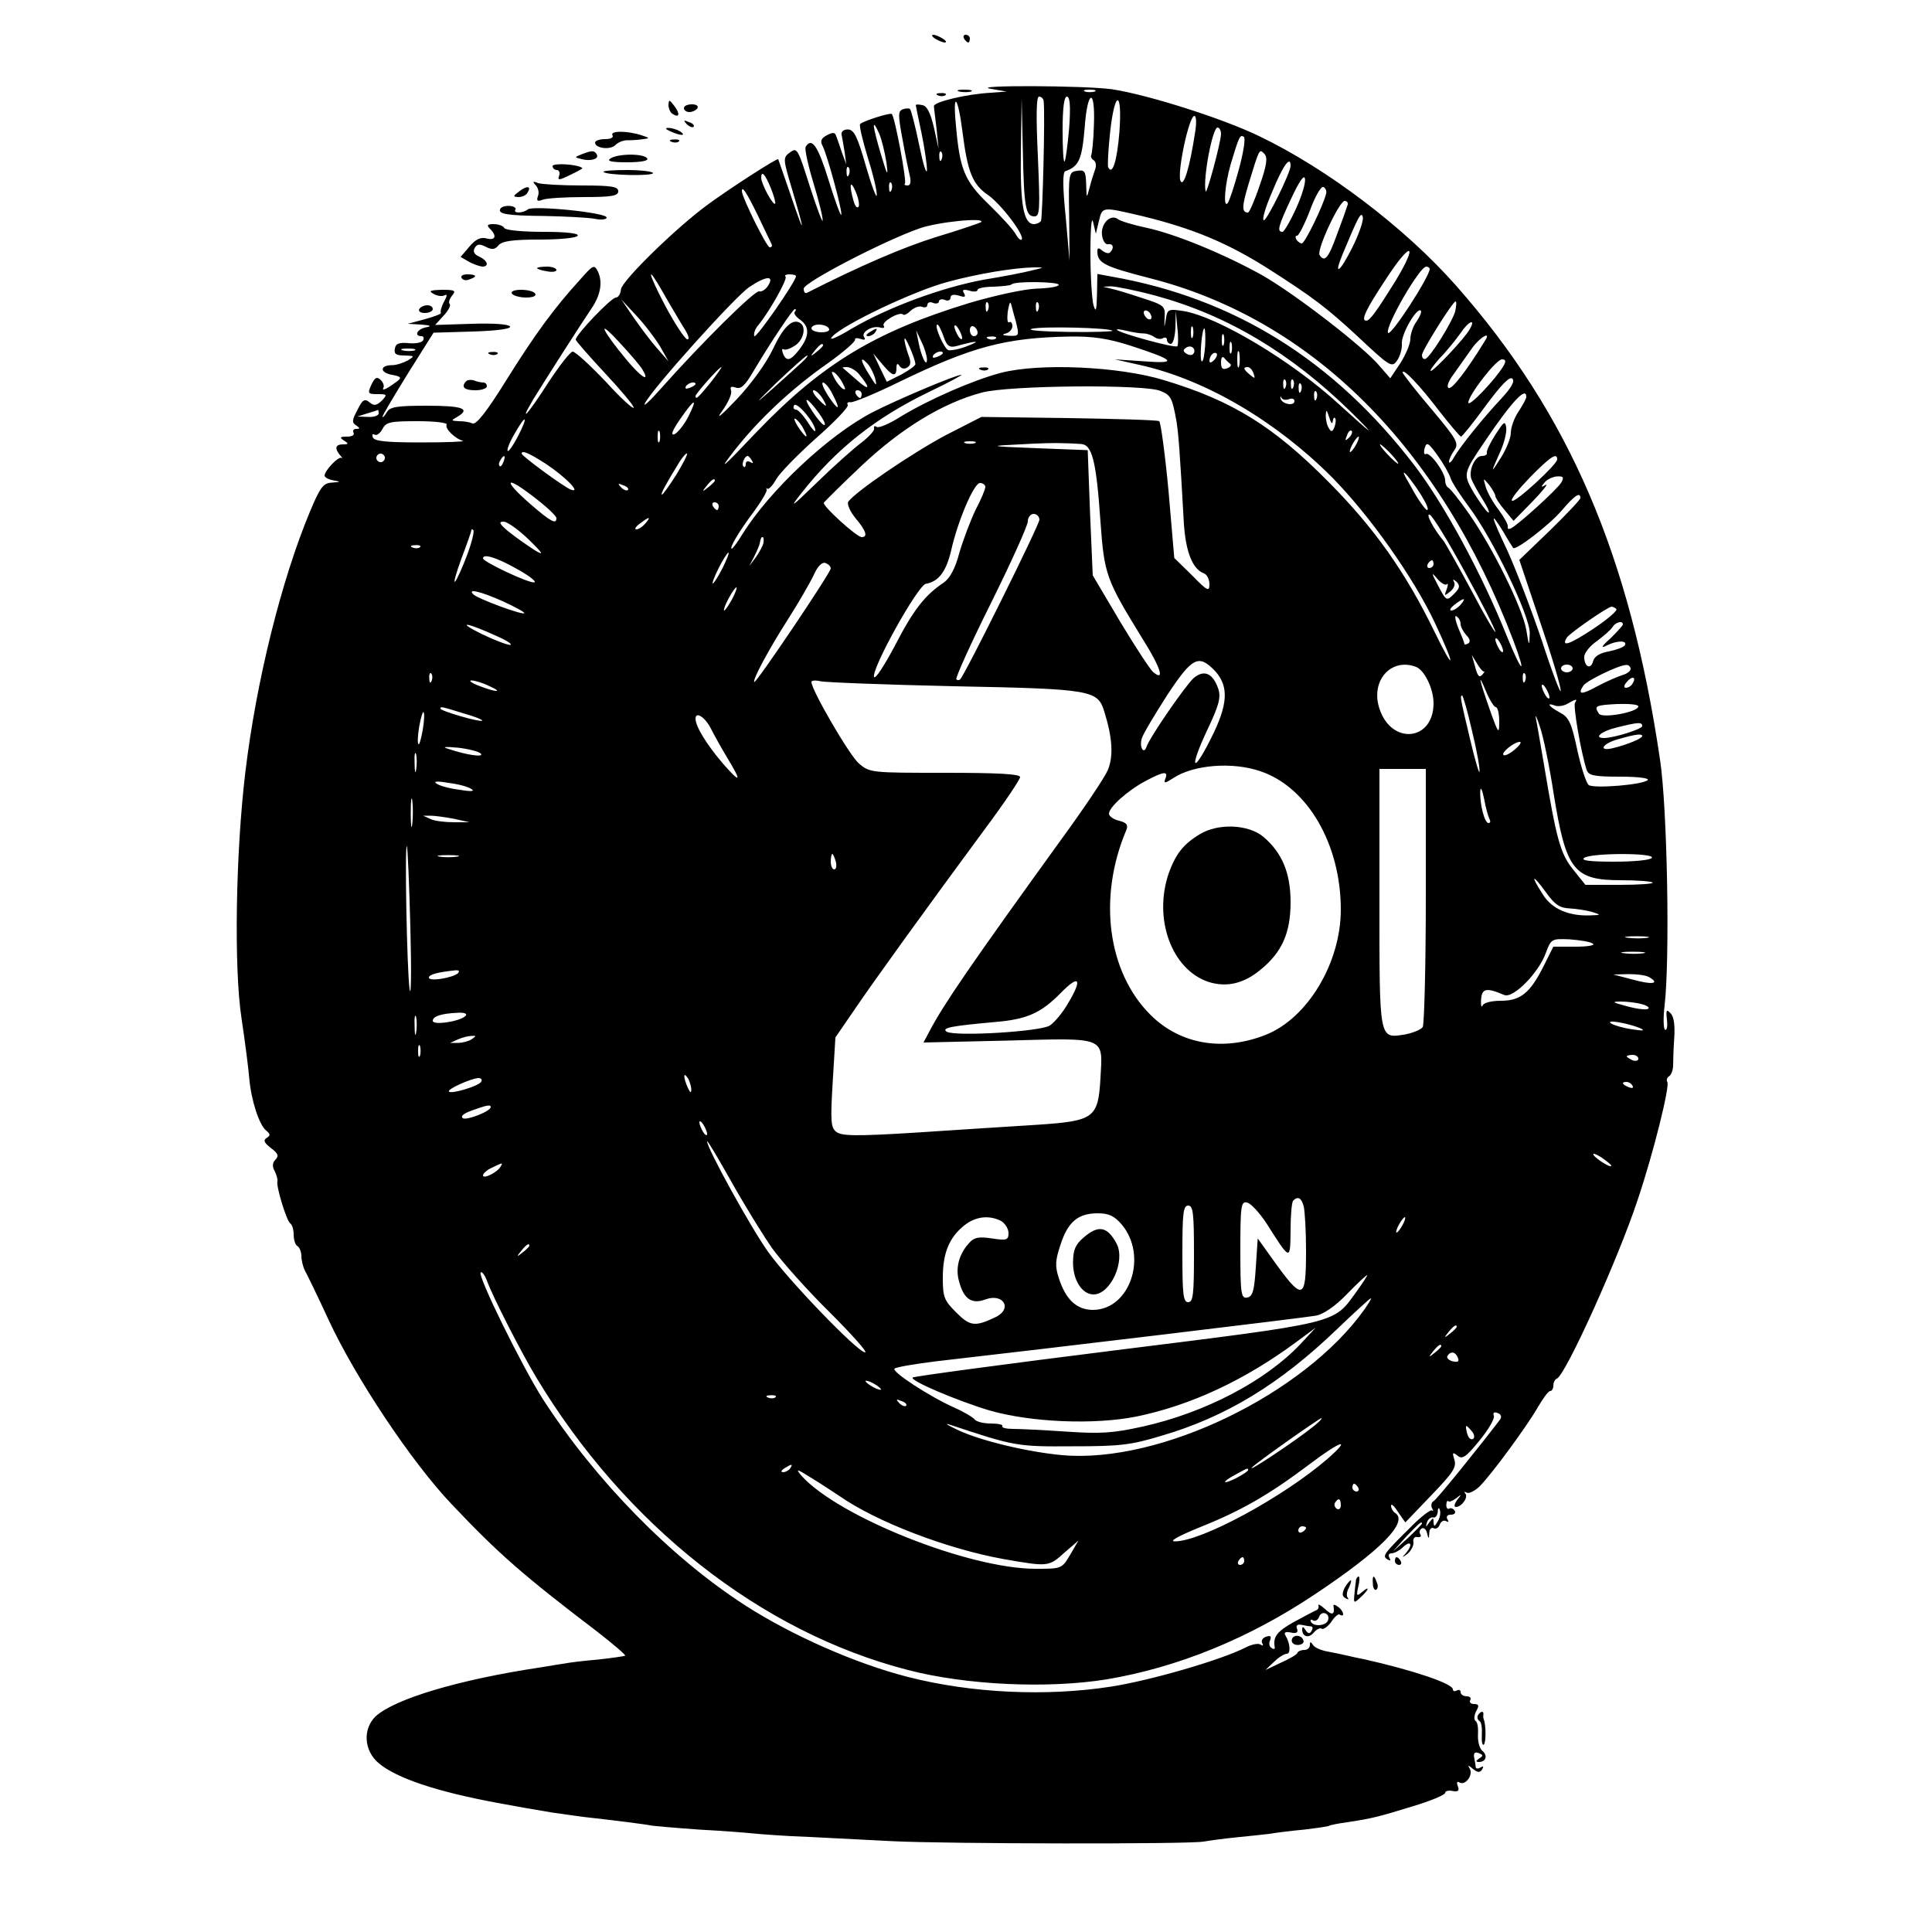 <?xml version="1.0" standalone="no"?>
<!DOCTYPE svg PUBLIC "-//W3C//DTD SVG 20010904//EN"
 "http://www.w3.org/TR/2001/REC-SVG-20010904/DTD/svg10.dtd">
<svg version="1.0" xmlns="http://www.w3.org/2000/svg"
 width="500pt" height="500pt" viewBox="0 0 500 500"
 preserveAspectRatio="xMidYMid meet">

<g transform="translate(0,500) scale(0.1,-0.1)"
fill="#000000" stroke="none">
<path d="M2420 4900 c8 -5 20 -10 25 -10 6 0 3 5 -5 10 -8 5 -19 10 -25 10 -5
0 -3 -5 5 -10z"/>
<path d="M2495 4900 c3 -5 8 -10 11 -10 2 0 4 5 4 10 0 6 -5 10 -11 10 -5 0
-7 -4 -4 -10z"/>
<path d="M2565 4770 l40 -7 -40 -3 c-62 -3 -150 -24 -148 -35 0 -6 4 -32 7
-60 l5 -50 -12 55 c-9 38 -18 56 -30 58 -9 2 -17 2 -17 0 0 -2 7 -35 15 -73 8
-39 14 -81 14 -95 -1 -14 -10 15 -20 64 -10 49 -21 91 -24 94 -2 2 -11 2 -19
-1 -12 -5 -12 -15 0 -79 7 -40 16 -83 19 -95 3 -14 1 -23 -6 -23 -7 0 -10 2
-7 5 5 6 -26 172 -34 180 -4 4 -74 -18 -82 -26 -3 -3 6 -41 19 -84 14 -44 25
-89 24 -100 0 -11 -13 23 -28 75 -22 77 -31 95 -47 95 -11 0 -18 -6 -16 -14 2
-8 5 -29 8 -45 l4 -31 -11 30 c-6 17 -12 36 -15 43 -3 10 -9 10 -24 2 -15 -8
-18 -15 -11 -28 12 -23 53 -174 48 -178 -2 -2 -17 39 -33 91 -27 87 -43 111
-59 85 -3 -5 6 -47 20 -93 14 -46 25 -90 24 -98 0 -7 -15 32 -33 88 -31 98
-33 102 -51 89 -19 -14 -19 -16 4 -93 35 -118 35 -129 -1 -23 -18 52 -33 96
-34 98 -2 4 -126 -76 -183 -118 -82 -60 -222 -197 -224 -219 -1 -12 -7 -21
-13 -21 -12 0 -104 -96 -104 -109 0 -3 34 -42 75 -86 41 -44 75 -84 75 -90 -1
-5 -34 25 -73 68 -40 42 -78 77 -85 77 -6 0 -34 -36 -63 -80 -51 -80 -80 -113
-38 -42 27 44 124 196 150 234 23 34 29 67 17 94 -10 20 -12 20 -47 -20 -66
-72 -118 -143 -192 -262 -50 -80 -76 -113 -86 -110 -8 4 -24 6 -36 6 -20 1
-20 2 -4 11 36 21 15 29 -78 29 -79 0 -96 -3 -104 -17 -6 -10 -11 -15 -11 -11
0 3 30 54 66 112 l66 105 101 3 c64 2 100 7 97 13 -3 6 -44 9 -99 7 l-95 -3
22 24 c12 13 19 26 16 30 -4 4 -1 13 6 22 11 13 7 15 -26 15 -32 -1 -36 -3
-21 -11 9 -5 22 -7 28 -3 7 4 6 -3 -2 -17 -7 -13 -10 -26 -8 -29 2 -2 -16 -9
-41 -16 l-45 -12 35 -2 c25 -2 28 -4 13 -7 -23 -4 -33 -23 -12 -23 5 0 7 -5 4
-11 -4 -6 -21 -9 -38 -7 -24 2 -33 -1 -35 -14 -3 -14 3 -18 25 -18 26 -1 27
-1 8 -13 -11 -6 -29 -12 -40 -12 -32 0 -33 -19 -1 -25 23 -4 26 -7 15 -16 -24
-18 -42 -28 -37 -18 3 5 0 14 -7 21 -10 9 -15 6 -24 -13 -10 -22 -9 -24 16
-24 25 0 26 -1 11 -17 -14 -13 -20 -14 -32 -4 -12 10 -18 7 -31 -20 -14 -26
-15 -33 -3 -40 10 -7 10 -9 0 -9 -7 0 -10 -4 -7 -10 3 -6 -4 -10 -17 -10 -18
0 -20 -2 -8 -10 13 -8 12 -10 -2 -10 -20 0 -23 -10 -8 -28 6 -6 7 -10 4 -7 -8
5 -44 -33 -44 -46 0 -4 10 -10 22 -12 21 -4 21 -4 -3 -6 -22 -1 -30 -11 -56
-73 -75 -179 -140 -442 -168 -676 -25 -207 -30 -507 -10 -637 9 -60 18 -130
20 -155 5 -58 26 -122 44 -136 11 -9 11 -13 1 -19 -9 -6 -7 -12 11 -26 19 -14
21 -21 12 -30 -8 -8 -9 -18 -2 -30 5 -10 8 -22 7 -26 -4 -13 24 -103 33 -109
5 -3 9 -16 9 -29 0 -13 4 -27 10 -30 5 -3 10 -15 10 -26 0 -10 4 -27 9 -37 5
-9 33 -66 61 -127 70 -151 216 -370 319 -478 120 -127 185 -184 377 -330 41
-32 74 -60 72 -62 -1 -1 -34 -6 -71 -10 -37 -3 -76 -8 -85 -10 -9 -1 -37 -6
-62 -10 -214 -32 -379 -82 -428 -127 -34 -33 -30 -89 8 -121 46 -39 151 -74
308 -103 65 -12 82 -15 142 -25 36 -5 83 -12 105 -14 54 -6 134 -16 154 -20 9
-1 63 -6 121 -10 58 -3 121 -8 140 -10 19 -2 85 -7 145 -9 61 -3 157 -8 215
-11 143 -7 768 -8 805 -1 17 3 55 8 85 11 30 3 69 7 85 9 17 3 57 8 90 11 33
4 62 8 65 10 3 2 24 6 46 9 66 10 81 14 169 41 47 14 85 30 85 35 0 5 9 7 19
5 15 -3 18 1 14 12 -4 10 -2 14 4 10 15 -9 36 19 27 35 -6 11 -5 11 8 0 13
-10 18 -10 24 -1 4 8 3 9 -4 5 -7 -4 -12 -4 -13 1 0 4 -2 16 -4 25 -2 11 2 15
12 11 12 -5 12 -7 1 -14 -9 -6 -9 -9 -1 -9 19 0 24 17 9 29 -7 6 -12 25 -11
41 1 17 -1 33 -6 36 -5 3 -4 14 1 25 9 15 7 19 -5 19 -9 0 -13 5 -10 10 3 6
-1 10 -9 10 -9 0 -16 5 -16 11 0 5 -4 7 -10 4 -5 -3 -10 -2 -10 3 0 15 -105
50 -230 78 -11 2 -30 6 -42 9 -13 3 -36 8 -53 11 -16 3 -33 10 -37 17 -6 9 -8
9 -8 0 0 -7 -6 -13 -14 -13 -8 0 -16 -3 -18 -7 -1 -5 -21 -16 -43 -26 l-40
-19 22 21 c12 12 27 21 33 21 11 0 9 27 -3 47 -5 8 -1 11 14 8 14 -3 19 0 16
9 -4 9 0 13 11 11 9 -2 21 -4 25 -4 5 -1 5 -6 1 -12 -4 -8 -9 -7 -15 2 -6 10
-9 10 -9 2 0 -19 17 -24 30 -8 7 8 16 13 20 10 5 -3 16 5 25 17 8 13 18 21 21
20 14 -9 13 6 -1 18 -9 7 -15 9 -14 4 4 -23 -3 -26 -22 -8 -11 10 -19 14 -17
9 2 -6 -1 -11 -7 -13 -5 -2 -31 -16 -57 -30 -43 -24 -54 -38 -49 -65 1 -5 -3
-6 -8 -2 -6 3 -8 12 -4 20 4 11 1 13 -11 9 -9 -3 -13 -11 -9 -17 3 -6 1 -7 -5
-3 -6 4 -24 0 -39 -8 -63 -32 -245 -85 -348 -101 -167 -26 -361 -17 -525 25
-137 35 -301 108 -421 185 -194 125 -388 324 -524 534 -53 83 -170 320 -161
328 3 3 10 -6 16 -21 16 -44 90 -188 128 -251 230 -382 581 -659 962 -757 150
-39 361 -49 515 -24 183 31 366 105 538 220 171 114 244 188 207 211 -5 3 -10
12 -10 18 0 7 8 0 18 -16 l19 -27 67 70 c56 58 66 73 60 92 -6 19 -5 21 8 11
12 -11 22 -4 57 39 23 28 40 57 37 64 -3 8 1 11 10 7 9 -3 11 -10 6 -17 -59
-77 -163 -206 -172 -211 -6 -3 -7 -12 -4 -18 4 -7 4 -9 0 -6 -3 3 -29 -16 -56
-44 -71 -70 -73 -74 -59 -83 8 -4 9 -3 5 4 -4 7 -2 12 5 12 7 0 21 7 31 17 20
18 25 5 6 -17 -11 -12 -10 -12 5 -1 9 8 16 21 15 30 -2 9 3 15 10 13 8 -1 11
2 8 7 -4 5 -2 12 3 15 5 4 12 -2 14 -11 4 -17 5 -17 6 0 0 10 6 15 11 12 6 -3
13 1 16 9 3 9 11 13 17 9 6 -3 7 -1 3 5 -4 7 -1 12 9 12 9 0 13 5 10 10 -4 6
-10 8 -14 6 -4 -3 -8 1 -8 9 0 8 3 13 5 10 3 -3 12 1 21 8 14 11 14 10 2 -5
-7 -10 -9 -18 -3 -18 15 0 33 26 24 35 -4 5 -2 5 4 2 6 -3 20 4 33 16 31 31
125 159 152 207 13 22 26 40 31 40 4 0 8 6 8 14 0 8 4 16 9 18 22 8 159 310
210 465 40 119 83 292 76 303 -3 5 -1 11 5 15 5 3 10 16 10 28 0 12 1 44 3 72
2 32 -1 55 -10 63 -10 11 -12 8 -9 -17 2 -17 0 -28 -5 -26 -4 3 -5 31 -1 63
14 123 7 513 -12 637 -78 528 -235 894 -527 1225 -132 150 -335 304 -511 388
-95 46 -288 107 -380 121 -72 10 -376 11 -313 1z m268 -7 c-7 -2 -19 -2 -25 0
-7 3 -2 5 12 5 14 0 19 -2 13 -5z m-132 -25 c4 -34 -3 -303 -7 -310 -3 -4 -11
-8 -18 -8 -27 0 -36 50 -34 188 l2 137 3 -130 c3 -151 7 -175 30 -175 14 0 15
16 9 155 -5 107 -4 155 3 155 6 0 12 -6 12 -12z m66 -69 c-4 -45 -9 -84 -12
-87 -3 -3 -5 34 -5 81 0 58 4 87 11 87 8 0 10 -24 6 -81z m64 6 c-1 -38 -5
-73 -7 -77 -2 -3 1 -10 7 -13 5 -4 7 -14 3 -24 -3 -9 -10 -29 -14 -46 -8 -30
-8 -29 -9 8 -1 34 -4 38 -23 35 -22 -3 -23 -6 -21 -118 l1 -115 -10 114 c-8
77 -8 116 -1 118 35 12 43 30 50 111 7 101 28 107 24 7z m-340 -17 c13 -103
26 -135 65 -162 34 -23 97 -106 88 -116 -3 -3 -10 4 -16 15 -6 11 -37 45 -69
76 -63 61 -75 90 -85 204 -9 91 5 78 17 -17z m406 0 c-6 -74 -18 -113 -29 -91
-2 4 0 45 5 91 12 110 32 110 24 0z m196 0 c-14 -92 -30 -144 -38 -126 -9 21
22 168 36 168 5 0 6 -18 2 -42z m-799 -78 c5 -39 3 -37 -14 20 -22 74 -25 99
-5 55 7 -16 15 -50 19 -75z m866 73 c-1 -24 -38 -161 -40 -148 -7 34 18 165
31 165 5 0 9 -8 9 -17z m46 -92 c-12 -44 -25 -83 -29 -87 -12 -13 -7 49 8 101
22 73 24 77 34 71 5 -3 -1 -41 -13 -85z m-769 27 c-3 -8 -6 -5 -6 6 -1 11 2
17 5 13 3 -3 4 -12 1 -19z m823 -68 c-13 -39 -27 -70 -30 -70 -17 0 -16 16 1
73 29 95 28 92 41 79 9 -9 7 -28 -12 -82z m80 51 c0 -18 -61 -141 -69 -141 -6
0 4 34 22 75 27 66 47 94 47 66z m-1143 -23 c-3 -8 -6 -5 -6 6 -1 11 2 17 5
13 3 -3 4 -12 1 -19z m-202 -35 c8 -20 13 -38 11 -40 -5 -6 -36 51 -36 67 0
20 10 10 25 -27z m1359 -53 c-15 -33 -31 -60 -35 -60 -15 0 -11 15 23 87 20
43 33 62 35 51 3 -10 -8 -45 -23 -78z m-1132 5 c-4 -5 -9 1 -13 15 -12 42 -9
57 5 25 7 -16 11 -34 8 -40z m85 43 c-3 -8 -6 -5 -6 6 -1 11 2 17 5 13 3 -3 4
-12 1 -19z m1125 -9 c-7 -30 -55 -129 -63 -129 -4 0 -11 5 -14 10 -3 6 -3 10
2 10 4 0 19 29 33 65 13 36 29 64 35 61 5 -2 9 -10 7 -17z m-1471 -56 c18 -38
34 -71 36 -75 2 -5 0 -8 -5 -8 -8 0 -72 130 -72 145 0 16 12 -3 41 -62z m1526
25 c-2 -7 -14 -41 -27 -75 -22 -61 -32 -73 -45 -53 -8 13 51 140 65 140 7 0
10 -6 7 -12z m-532 -27 c132 -32 222 -70 325 -135 119 -76 153 -102 234 -177
82 -77 88 -81 101 -63 8 11 14 31 13 45 -2 24 39 95 49 85 3 -2 -2 -15 -11
-28 -9 -12 -16 -33 -16 -45 0 -13 -12 -41 -26 -63 l-26 -39 -27 31 c-41 50
-222 189 -305 236 -99 55 -225 107 -301 123 -33 7 -66 17 -72 22 -19 14 -45
-12 -41 -42 2 -14 9 -25 16 -23 13 2 16 -10 5 -21 -3 -4 -12 -2 -20 4 -10 9
-13 8 -13 -2 0 -30 20 -39 132 -68 422 -106 754 -437 945 -940 35 -93 22 -84
-17 12 -66 164 -162 341 -239 442 -208 272 -466 433 -783 489 l-38 7 -1 -53
c-1 -42 -3 -48 -9 -28 -4 14 -8 75 -8 135 0 64 3 97 7 80 l7 -30 8 33 c9 38 8
37 111 13z m545 -81 c-33 -66 -50 -77 -25 -17 40 96 48 112 52 95 2 -9 -10
-44 -27 -78z m-961 65 c-3 -2 -55 -20 -115 -38 -87 -27 -198 -75 -336 -145 -5
-2 -8 3 -8 11 0 16 208 124 300 156 48 17 172 29 159 16z m1072 -153 c-48 -77
-66 -102 -75 -102 -15 0 -2 28 51 108 65 100 85 95 24 -6z m-941 28 c-19 -5
-75 -16 -125 -24 -107 -20 -244 -70 -340 -126 -43 -26 -62 -33 -51 -21 28 31
211 118 297 141 80 22 174 37 224 38 29 0 29 0 -5 -8z m1030 4 c0 -20 -103
-179 -108 -165 -6 19 82 171 99 171 5 0 9 -3 9 -6z m-1984 -61 c15 -27 38 -65
51 -87 15 -22 19 -36 11 -34 -7 3 -32 41 -56 86 -46 87 -51 114 -6 35z m344
42 c0 -13 -105 -164 -108 -155 -2 6 2 19 10 28 27 32 77 120 71 126 -4 3 1 6
10 6 10 0 17 -2 17 -5z m-72 -24 c-6 -10 -17 -17 -23 -15 -11 4 -150 -134
-254 -251 -29 -33 -48 -50 -42 -39 17 36 234 277 270 301 43 29 66 31 49 4z
m752 2 c0 -5 -26 -9 -58 -10 -31 -1 -109 -18 -173 -37 -243 -74 -381 -157
-550 -333 -90 -95 -102 -105 -60 -51 63 81 150 163 245 229 39 28 70 55 69 60
-2 4 5 5 14 2 11 -4 14 -2 9 5 -8 13 23 31 43 24 8 -2 11 0 8 5 -7 10 42 38
50 29 3 -3 12 2 20 10 9 8 22 13 29 10 8 -3 14 -1 14 5 0 6 7 9 15 5 8 -3 15
-1 15 4 0 5 7 7 15 4 8 -4 15 -1 15 6 0 7 8 9 21 5 16 -5 19 -4 14 6 -6 9 -2
11 13 7 12 -4 22 -3 22 2 0 4 18 8 41 8 23 1 44 3 47 6 8 9 122 7 122 -1z
m250 -28 c184 -50 350 -148 506 -301 72 -71 58 -61 -31 20 -122 112 -313 226
-402 241 -40 6 -42 5 -46 -22 -4 -24 -4 -23 -3 4 2 31 0 33 -59 52 -33 11 -69
22 -80 24 l-20 5 20 1 c11 0 63 -10 115 -24z m-1282 -131 l22 -39 -29 33 c-16
18 -43 54 -61 80 l-32 47 38 -41 c22 -23 49 -59 62 -80z m849 94 c-3 -8 -6 -5
-6 6 -1 11 2 17 5 13 3 -3 4 -12 1 -19z m72 -30 c9 -37 9 -38 -17 -37 -17 1
-21 3 -9 6 9 2 17 11 17 19 0 8 -4 13 -8 10 -5 -3 -6 9 -4 27 3 18 6 28 8 22
2 -5 7 -27 13 -47z m58 30 c-3 -8 -6 -5 -6 6 -1 11 2 17 5 13 3 -3 4 -12 1
-19z m1079 -4 c-8 -28 -67 -123 -78 -123 -5 -1 -8 4 -8 10 0 12 80 139 87 139
3 0 2 -12 -1 -26z m-1709 -1 c-4 -3 2 -12 13 -20 26 -18 25 -43 -1 -77 -23
-30 -34 -33 -43 -10 -3 8 -2 13 2 10 5 -3 18 2 30 10 22 15 29 48 13 58 -20
13 -44 -10 -71 -68 -17 -36 -56 -90 -95 -131 -39 -41 -54 -53 -37 -30 16 22
27 46 24 54 -3 10 0 12 12 8 13 -5 24 5 44 39 48 81 104 164 109 164 4 0 3 -3
0 -7z m923 -14 c0 -6 -4 -7 -10 -4 -5 3 -10 11 -10 16 0 6 5 7 10 4 6 -3 10
-11 10 -16z m67 -75 c-5 -6 -147 33 -156 42 -3 3 7 2 24 -2 16 -4 36 -7 45 -7
8 0 20 -4 27 -9 7 -5 17 -7 23 -3 5 3 10 1 10 -4 0 -6 5 -11 10 -11 6 0 11 19
12 43 l1 42 4 -44 c3 -23 2 -45 0 -47z m-1384 -61 c20 -34 -3 -20 -40 24 -65
78 -81 113 -22 49 30 -32 58 -65 62 -73z m2140 104 c-12 -22 -92 -107 -100
-107 -4 0 7 15 23 33 17 17 41 47 54 65 21 32 41 39 23 9z m-1658 3 c4 -6 -5
-10 -19 -10 -14 0 -26 5 -26 10 0 6 9 10 19 10 11 0 23 -4 26 -10z m297 -21
c8 -24 15 -29 32 -25 54 15 67 15 31 1 -22 -9 -45 -13 -51 -11 -11 4 -38 66
-28 66 3 0 10 -14 16 -31z m48 -4 c0 -5 -5 -3 -10 5 -5 8 -10 20 -10 25 0 6 5
3 10 -5 5 -8 10 -19 10 -25z m40 14 c0 -5 -4 -9 -10 -9 -5 0 -10 7 -10 16 0 8
5 12 10 9 6 -3 10 -10 10 -16z m349 5 c2 -2 -49 -4 -115 -3 -65 1 -108 4 -94
8 25 7 201 3 209 -5z m208 -16 c-3 -7 -5 -2 -5 12 0 14 2 19 5 13 2 -7 2 -19
0 -25z m32 -22 c-2 -25 -5 -43 -9 -41 -6 4 0 85 7 85 2 0 3 -20 2 -44z m-720
-36 c0 -23 -15 7 -22 45 l-6 30 14 -30 c8 -16 14 -37 14 -45z m768 38 c-3 -7
-5 -2 -5 12 0 14 2 19 5 13 2 -7 2 -19 0 -25z m-798 -50 c1 -4 -16 -16 -36
-27 l-38 -19 -18 37 -17 36 23 -27 c26 -32 37 -35 37 -10 0 11 3 13 8 5 4 -7
13 -9 20 -4 10 6 10 15 2 35 -5 15 -10 33 -9 39 0 11 27 -49 28 -65z m208 66
c-3 -3 -12 -4 -19 -1 -8 3 -5 6 6 6 11 1 17 -2 13 -5z m350 -19 c114 -37 123
-47 33 -40 l-75 5 67 -15 c169 -38 350 -145 494 -289 98 -99 212 -260 268
-379 54 -115 52 -132 -2 -21 -75 154 -155 267 -272 385 -144 146 -251 212
-427 265 -117 36 -324 45 -423 19 -72 -19 -187 -69 -262 -115 -27 -17 -53 -28
-59 -25 -5 4 -8 2 -7 -4 2 -5 -13 -21 -32 -36 -19 -14 -71 -60 -115 -103 -68
-66 -74 -70 -40 -27 90 114 191 194 330 261 50 24 87 44 83 44 -14 0 -166 -64
-230 -97 -114 -59 -267 -203 -337 -316 -12 -20 -25 -37 -27 -37 -8 0 18 44 57
96 21 29 36 54 33 58 -2 3 -1 4 2 1 4 -2 14 9 23 25 9 16 55 63 103 106 48 42
85 81 82 86 -3 5 0 8 7 7 8 -1 66 23 129 54 186 90 273 113 437 116 62 1 101
-5 160 -24z m916 13 c-47 -77 -86 -127 -94 -122 -6 3 0 19 14 37 13 18 33 47
46 65 21 30 52 47 34 20z m-656 -30 c-3 -7 -5 -2 -5 12 0 14 2 19 5 13 2 -7 2
-19 0 -25z m-1057 18 c0 -2 -8 -10 -17 -17 -16 -13 -17 -12 -4 4 13 16 21 21
21 13z m957 -23 c-3 -3 -11 -2 -17 2 -9 6 -9 10 1 16 14 8 27 -7 16 -18z
m-2014 10 c-7 -2 -21 -2 -30 0 -10 3 -4 5 12 5 17 0 24 -2 18 -5z m2134 -40
c-3 -10 -5 -2 -5 17 0 19 2 27 5 18 2 -10 2 -26 0 -35z m-767 33 c0 -2 -7 -7
-16 -10 -8 -3 -12 -2 -9 4 6 10 25 14 25 6z m702 -18 c-7 -7 -12 -8 -12 -2 0
6 3 14 7 17 3 4 9 5 12 2 2 -3 -1 -11 -7 -17z m-1067 -6 c-11 -10 -47 -43 -81
-73 -44 -39 -40 -34 14 19 41 39 78 72 81 72 3 0 -3 -8 -14 -18z m1108 -3 c5
-3 2 -9 -7 -12 -12 -5 -16 0 -16 15 0 12 3 17 8 12 4 -5 11 -12 15 -15z m-918
-39 c5 -21 3 -20 -14 8 -24 37 -27 53 -7 32 8 -8 17 -26 21 -40z m1626 33
c-20 -34 -90 -108 -91 -95 0 19 72 112 87 112 10 0 11 -5 4 -17z m-2052 -43
c-31 -38 -39 -46 -39 -35 0 6 61 75 67 75 2 0 -11 -18 -28 -40z m383 23 c31
-37 30 -47 -3 -18 -19 17 -36 31 -38 33 -2 1 2 2 11 2 8 0 22 -8 30 -17z
m1022 1 c5 -14 4 -15 -9 -4 -17 14 -19 20 -6 20 5 0 12 -7 15 -16z m-1063 -26
c8 -15 8 -18 0 -14 -6 4 -16 16 -22 28 -8 15 -8 18 0 14 6 -4 16 -16 22 -28z
m1544 -72 c28 -36 53 -65 56 -66 3 0 32 36 64 80 40 54 62 77 69 70 7 -7 -3
-24 -30 -53 -45 -48 -105 -122 -122 -152 -6 -11 -12 -15 -12 -10 0 6 6 19 14
30 12 18 7 27 -60 107 -41 48 -74 91 -74 94 0 13 44 -33 95 -100z m-398 62
c-3 -8 -6 -5 -6 6 -1 11 2 17 5 13 3 -3 4 -12 1 -19z m20 0 c-3 -8 -6 -5 -6 6
-1 11 2 17 5 13 3 -3 4 -12 1 -19z m-1547 8 c0 -2 -7 -7 -16 -10 -8 -3 -12 -2
-9 4 6 10 25 14 25 6z m355 -27 c22 -42 15 -44 -12 -3 -12 19 -18 34 -13 34 5
0 17 -14 25 -31z m1212 9 c-3 -8 -6 -5 -6 6 -1 11 2 17 5 13 3 -3 4 -12 1 -19z
m-363 0 c27 -11 30 -19 41 -80 5 -34 8 -69 19 -265 5 -71 22 -116 52 -127 8
-3 14 -16 14 -28 0 -20 -5 -18 -45 23 l-46 45 -15 175 c-9 95 -20 176 -24 179
-5 3 -110 6 -234 8 l-226 3 -92 -47 c-85 -45 -237 -148 -253 -173 -3 -6 5 -25
19 -42 27 -32 33 -49 16 -49 -13 0 -102 81 -98 89 2 3 46 47 98 96 102 96 209
162 311 189 69 19 425 22 463 4z m-876 -18 c7 -11 11 -20 9 -20 -2 0 -12 9
-22 20 -10 11 -14 20 -9 20 5 0 15 -9 22 -20z m102 10 c0 -5 -2 -10 -4 -10 -3
0 -8 5 -11 10 -3 6 -1 10 4 10 6 0 11 -4 11 -10z m1177 -12 c-3 -8 -6 -5 -6 6
-1 11 2 17 5 13 3 -3 4 -12 1 -19z m-71 -1 c8 3 14 1 14 -5 0 -14 -33 -8 -36
7 -1 6 0 7 2 2 3 -6 12 -7 20 -4z m614 6 c0 -5 -9 -21 -20 -38 -11 -16 -20
-41 -20 -55 0 -14 -12 -43 -26 -65 -27 -43 -27 -41 0 19 9 21 16 48 14 60 -3
18 -6 15 -28 -19 -14 -22 -24 -43 -22 -47 1 -5 -5 -8 -13 -8 -18 0 -35 -38
-27 -60 3 -8 16 -32 30 -54 13 -21 19 -35 13 -32 -6 4 -22 27 -37 51 -28 49
-28 49 31 136 67 99 105 140 105 112z m-1830 -43 c12 -17 18 -30 13 -30 -4 0
-18 16 -31 36 -28 42 -13 37 18 -6z m-339 -9 c-11 -21 -27 -41 -36 -45 -10 -3
-5 10 15 39 38 55 47 58 21 6z m329 -35 c0 -6 -9 4 -20 22 -11 17 -25 32 -30
32 -6 0 -8 5 -5 11 7 11 55 -46 55 -65z m-1130 44 c0 -5 -12 -10 -27 -9 l-28
1 25 8 c14 4 26 8 28 9 1 1 2 -3 2 -9z m2469 -21 c1 8 3 12 6 9 3 -3 2 -13 -1
-22 -5 -14 -9 -15 -15 -4 -5 7 -8 22 -8 33 1 16 2 16 9 -5 4 -14 8 -19 9 -11z
m-2109 -39 c-12 -23 -24 -40 -26 -37 -3 3 5 23 18 45 30 53 36 46 8 -8z m740
19 c15 -28 5 -23 -15 7 -9 15 -12 23 -6 20 6 -4 16 -16 21 -27z m-924 12 c-6
-9 21 -36 42 -42 6 -2 -42 -4 -108 -4 -89 0 -121 3 -125 13 -3 7 -1 10 5 7 5
-3 14 4 20 15 9 18 21 20 91 20 44 0 78 -4 75 -9z m551 -43 c-3 -7 -5 -2 -5
12 0 14 2 19 5 13 2 -7 2 -19 0 -25z m1784 9 c-10 -9 -11 -8 -5 6 3 10 9 15
12 12 3 -3 0 -11 -7 -18z m19 -17 c-6 -11 -13 -20 -16 -20 -2 0 0 9 6 20 6 11
13 20 16 20 2 0 0 -9 -6 -20z m-987 3 c-7 -2 -19 -2 -25 0 -7 3 -2 5 12 5 14
0 19 -2 13 -5z m274 -2 c29 -1 40 -41 51 -201 10 -138 14 -149 110 -305 47
-75 57 -110 26 -84 -7 6 -46 65 -85 130 l-71 120 -7 162 -6 162 -130 5 c-129
5 -129 6 -45 10 47 3 96 4 110 3 14 0 35 -1 47 -2z m957 -88 c3 -11 25 -44 47
-74 62 -82 159 -284 158 -328 -1 -35 -2 -35 -9 9 -10 57 -87 213 -148 300 -25
36 -50 67 -54 68 -4 2 -8 10 -8 19 0 20 -39 74 -50 68 -4 -3 -6 4 -3 15 5 17
9 15 33 -18 15 -21 30 -47 34 -59z m-154 62 c13 -14 21 -25 18 -25 -2 0 -15
11 -28 25 -13 14 -21 25 -18 25 2 0 15 -11 28 -25z m-2606 -16 c-3 -5 -10 -7
-15 -3 -5 3 -7 10 -3 15 3 5 10 7 15 3 5 -3 7 -10 3 -15z m418 -9 c53 -35 94
-78 65 -67 -18 7 -127 87 -127 93 0 10 20 1 62 -26z m338 -29 c-18 -28 -34
-51 -37 -51 -5 0 13 32 47 87 8 12 16 21 18 19 2 -2 -11 -27 -28 -55z m-447
34 c-3 -9 -8 -14 -10 -11 -3 3 -2 9 2 15 9 16 15 13 8 -4z m643 3 c4 -7 3 -8
-4 -4 -7 4 -12 2 -12 -5 0 -7 -3 -10 -6 -6 -6 5 3 27 11 27 2 0 7 -5 11 -12z
m2084 3 c0 -13 -110 -114 -117 -107 -4 4 18 31 47 61 52 53 70 65 70 46z
m-347 -101 c10 -16 15 -30 10 -30 -4 1 -23 26 -40 58 -23 39 -26 48 -10 30 12
-15 31 -41 40 -58z m358 42 c-9 -17 -116 -114 -132 -120 -6 -2 -8 0 -7 5 2 4
-9 24 -23 43 -15 19 -30 46 -34 60 -7 24 -7 24 9 5 8 -11 16 -24 16 -29 0 -4
11 -21 24 -36 l23 -28 49 50 c27 28 42 47 34 43 -12 -7 -13 -6 -3 6 6 8 21 15
32 16 17 1 19 -2 12 -15z m-2601 -93 c0 -17 -15 -9 -68 37 -71 62 -66 76 8 19
33 -25 60 -50 60 -56z m410 97 c0 -2 -8 -10 -17 -17 -16 -13 -17 -12 -4 4 13
16 21 21 21 13z m-225 -24 c-3 -3 -11 0 -18 7 -9 10 -8 11 6 5 10 -3 15 -9 12
-12z m925 8 c0 -6 -11 -33 -25 -59 -13 -27 -32 -77 -42 -111 -11 -42 -25 -67
-41 -78 -49 -33 -78 -70 -126 -163 -27 -51 -51 -88 -54 -81 -7 21 113 237 134
241 33 6 52 31 65 84 18 81 60 177 75 177 8 0 14 -5 14 -10z m1540 -29 c0 -4
-36 -42 -79 -84 l-79 -76 54 -161 c30 -88 54 -168 53 -178 0 -9 -22 48 -48
128 -27 80 -67 184 -89 233 -44 93 -48 110 -11 50 12 -21 24 -40 25 -41 6 -8
93 59 125 96 34 40 49 50 49 33z m-2230 -21 c0 -5 -2 -10 -4 -10 -3 0 -8 5
-11 10 -3 6 -1 10 4 10 6 0 11 -4 11 -10z m830 -35 c0 -13 -192 -400 -205
-413 -3 -3 -7 -3 -10 0 -3 3 37 92 90 198 52 105 95 200 95 211 0 10 7 19 15
19 8 0 15 -7 15 -15z m1101 -135 c44 -80 79 -149 79 -155 0 -5 -28 42 -61 105
-34 63 -67 122 -73 130 -28 34 -47 72 -36 68 7 -2 48 -69 91 -148z m-2121 125
c-7 -8 -17 -15 -23 -15 -6 0 -2 7 9 15 25 19 30 19 14 0z m-302 -41 c38 -37
41 -43 16 -28 -17 11 -46 31 -65 46 -26 21 -30 28 -16 28 10 0 39 -21 65 -46z
m-159 -40 c-12 -32 -26 -63 -31 -69 -5 -5 2 21 16 59 14 37 26 71 26 74 0 3 2
3 5 0 3 -3 -4 -32 -16 -64z m767 32 c-1 -7 -10 -24 -19 -37 l-18 -24 13 25 c7
14 13 28 14 33 3 15 4 17 8 17 2 0 3 -6 2 -14z m-889 -12 c-3 -3 -12 -4 -19
-1 -8 3 -5 6 6 6 11 1 17 -2 13 -5z m783 -54 c-11 -22 -23 -40 -25 -40 -3 0 4
18 15 40 11 22 23 40 25 40 3 0 -4 -18 -15 -40z m-533 -2 c31 -17 52 -33 46
-35 -12 -4 -133 53 -133 62 0 13 36 2 87 -27z m813 1 c0 -11 -194 -299 -198
-294 -5 5 37 84 89 165 26 41 55 91 65 112 10 23 22 34 30 31 8 -3 14 -9 14
-14z m1560 11 c0 -5 -5 -10 -11 -10 -5 0 -7 5 -4 10 3 6 8 10 11 10 2 0 4 -4
4 -10z m34 -52 c4 3 4 -2 0 -13 -7 -18 -6 -18 9 -6 9 7 14 18 10 25 -4 8 -3 8
7 0 9 -10 8 -16 -7 -31 -19 -19 -20 -19 -41 21 -18 34 -18 37 -3 19 10 -12 22
-19 25 -15z m-1849 -38 c-9 -16 -18 -30 -21 -30 -2 0 2 14 11 30 9 17 18 30
21 30 2 0 -2 -13 -11 -30z m-594 -6 c33 -15 58 -29 56 -31 -6 -5 -119 37 -131
48 -19 17 17 9 75 -17z m2479 -9 c-7 -8 -18 -15 -24 -15 -6 0 -2 7 8 15 25 19
32 19 16 0z m403 -11 c4 -4 -23 -27 -59 -51 -62 -41 -85 -49 -69 -23 7 11 106
80 116 80 3 0 9 -3 12 -6z m-403 -39 c0 -7 7 -20 15 -29 9 -9 11 -17 5 -21 -5
-3 -10 -4 -10 -2 0 3 -7 21 -16 42 -8 20 -10 34 -5 30 6 -3 11 -12 11 -20z
m-2495 -31 c28 -12 43 -23 35 -23 -8 0 -42 13 -75 29 -68 34 -36 29 40 -6z
m2915 30 c0 -3 -15 -19 -32 -36 -23 -20 -26 -27 -11 -19 27 14 56 14 48 1 -3
-5 -22 -12 -42 -16 -23 -4 -37 -13 -40 -25 -6 -23 -23 -15 -23 11 0 10 15 29
33 41 17 13 36 29 40 36 8 13 27 18 27 7z m-310 -69 c0 -5 -5 -3 -10 5 -5 8
-10 20 -10 25 0 6 5 3 10 -5 5 -8 10 -19 10 -25z m-49 -53 c2 2 1 -1 -3 -6
-10 -12 -14 -7 -22 24 l-7 25 14 -23 c7 -12 15 -21 18 -20z m-696 1 c36 -40
33 -87 -11 -174 -48 -96 -57 -79 -10 21 31 65 36 85 29 107 -14 41 -37 51 -64
28 -21 -19 -113 -152 -122 -178 -7 -21 -19 0 -12 22 3 11 33 61 65 111 66 100
82 108 125 63z m520 11 c22 -9 45 -57 45 -94 0 -98 -109 -109 -140 -14 -24 72
30 133 95 108z m405 -4 c0 -5 -7 -10 -15 -10 -8 0 -15 5 -15 10 0 6 7 10 15
10 8 0 15 -4 15 -10z m150 -1 c0 -6 -10 -13 -21 -16 -12 -4 -41 -16 -65 -29
-42 -23 -52 -22 -36 2 8 12 89 52 110 53 6 1 12 -4 12 -10z m-3103 -31 c-3 -8
-6 -5 -6 6 -1 11 2 17 5 13 3 -3 4 -12 1 -19z m2830 0 c-3 -8 -6 -5 -6 6 -1
11 2 17 5 13 3 -3 4 -12 1 -19z m278 -7 c-3 -6 -11 -11 -17 -11 -6 0 -6 6 2
15 14 17 26 13 15 -4z m-2960 -6 c39 -17 21 -18 -25 0 -19 7 -28 14 -20 14 8
0 29 -6 45 -14z m1205 -1 c357 -7 371 -10 388 -66 21 -67 24 -115 9 -151 -8
-19 -63 -101 -123 -183 -229 -317 -302 -423 -338 -492 l-16 -30 218 5 c257 7
246 11 240 -97 -6 -104 -16 -111 -165 -121 -65 -4 -205 -13 -310 -20 -160 -10
-195 -9 -209 2 -14 11 -15 29 -9 128 l7 116 48 70 c50 74 188 265 340 471 50
67 90 127 90 133 0 8 -59 11 -194 11 -190 0 -195 0 -223 24 -24 20 -123 190
-123 211 0 4 10 5 23 2 12 -3 168 -9 347 -13z m1401 -54 c5 0 9 -17 9 -37 0
-35 -2 -33 -25 32 -27 77 -32 101 -8 43 9 -21 20 -38 24 -38z m139 25 c0 -5
-5 -3 -10 5 -5 8 -10 20 -10 25 0 6 5 3 10 -5 5 -8 10 -19 10 -25z m-201 -84
c12 -49 21 -97 20 -107 0 -11 -11 26 -24 81 -26 109 -27 115 -21 115 2 0 14
-40 25 -89z m267 70 c-5 -8 15 -126 30 -173 5 -15 18 -18 87 -18 47 0 77 -4
71 -9 -13 -12 -136 -22 -152 -13 -7 5 -20 46 -30 91 -15 71 -22 85 -45 97 -28
15 -37 27 -13 18 8 -3 23 -1 33 5 23 13 26 13 19 2z m164 -9 c0 -15 -94 -32
-102 -19 -13 20 -10 22 47 25 30 1 55 -1 55 -6z m-3041 -18 c29 -8 51 -17 49
-19 -5 -5 -108 25 -108 31 0 6 1 6 59 -12z m-105 -43 c-4 -23 -9 -40 -11 -37
-3 3 -2 23 2 46 4 23 9 39 11 37 3 -2 2 -23 -2 -46z m2927 -166 c32 -198 52
-223 175 -223 41 0 78 -3 81 -6 4 -3 -34 -6 -84 -6 l-90 0 -32 40 c-33 41 -43
78 -75 270 -9 52 -18 106 -21 120 -3 14 2 5 10 -20 9 -25 25 -103 36 -175z
m-2181 169 c8 -16 27 -50 42 -75 39 -64 35 -68 -12 -14 -41 48 -70 95 -70 115
0 20 25 4 40 -26z m2410 7 c0 -8 -74 -31 -99 -31 -28 0 -6 18 32 27 56 14 67
15 67 4z m0 -26 c0 -6 -38 -22 -75 -31 -41 -10 -28 12 13 23 45 13 62 15 62 8z
m-330 -35 c-13 -11 -26 -17 -29 -14 -7 6 28 34 42 34 6 0 0 -9 -13 -20z
m-2676 -10 c11 -11 -37 -4 -84 12 -17 5 -9 6 25 3 27 -3 54 -10 59 -15z m-167
-42 c-2 -13 -4 -5 -4 17 -1 22 1 32 4 23 2 -10 2 -28 0 -40z m2185 -4 c122
-41 208 -189 208 -358 0 -138 -86 -281 -194 -324 -111 -44 -222 -25 -299 52
-111 111 -136 304 -62 478 5 13 1 19 -19 24 -14 3 -26 12 -26 18 0 17 48 60
95 85 47 25 59 26 51 6 -5 -13 -2 -13 20 1 52 35 154 43 226 18z m428 -321 c0
-181 -4 -334 -8 -341 -5 -7 -25 -15 -45 -19 -69 -11 -67 -19 -67 353 l0 334
60 0 60 0 0 -327z m-2470 275 c10 -6 -1 -7 -30 -2 -25 3 -52 10 -60 16 -10 6
1 7 30 2 25 -3 52 -10 60 -16z m2635 -78 c3 -6 2 -10 -3 -10 -10 0 -23 50 -21
84 1 11 5 2 10 -22 4 -23 11 -47 14 -52z m-2788 -12 c-2 -18 -4 -6 -4 27 0 33
2 48 4 33 2 -15 2 -42 0 -60z m108 13 l40 -9 -40 0 c-22 0 -49 3 -60 8 l-20 9
20 0 c11 0 38 -4 60 -8z m-113 -281 c3 -113 2 -185 -2 -160 -7 50 -13 377 -7
370 2 -3 6 -97 9 -210z m121 183 c-13 -2 -33 -2 -45 0 -13 2 -3 4 22 4 25 0
35 -2 23 -4z m980 -13 c3 -11 1 -20 -4 -20 -5 0 -9 9 -9 20 0 11 2 20 4 20 2
0 6 -9 9 -20z m2112 10 c-3 -6 -47 -10 -98 -10 -63 0 -87 3 -77 10 20 13 183
13 175 0z m-212 -131 c17 -1 43 -5 57 -9 25 -8 24 -8 -5 -9 -56 -2 -99 17
-122 54 -33 51 -28 55 7 7 24 -34 37 -42 63 -43z m200 -76 c-13 -2 -35 -2 -50
0 -16 2 -5 4 22 4 28 0 40 -2 28 -4z m-141 -15 c8 -4 -11 -8 -44 -8 l-58 0
-25 -50 c-35 -70 -60 -90 -111 -90 -24 0 -44 -5 -47 -12 -3 -7 -5 0 -4 15 2
29 13 32 60 12 23 -10 90 58 108 110 13 35 15 36 61 34 26 -2 53 -6 60 -11z
m131 -25 c-13 -2 -35 -2 -50 0 -16 2 -5 4 22 4 28 0 40 -2 28 -4z m-3068 -52
c-15 -12 -75 -22 -75 -11 0 8 22 14 70 19 8 0 10 -2 5 -8z m3085 -11 c26 -16
5 -19 -45 -5 l-50 13 40 1 c22 0 47 -3 55 -9z m-1505 -65 c-14 -25 -36 -51
-48 -59 -25 -16 -246 -29 -267 -16 -15 10 14 15 125 25 83 7 119 23 171 76 47
48 56 36 19 -26z m1485 -4 c14 -4 20 -9 15 -12 -6 -3 -30 0 -55 7 -38 10 -40
12 -15 12 17 0 41 -3 55 -7z m-3173 -73 c-2 -13 -4 -5 -4 17 -1 22 1 32 4 23
2 -10 2 -28 0 -40z m128 43 c-15 -15 -85 -25 -85 -13 0 12 22 19 65 21 18 1
25 -3 20 -8z m3040 -32 c14 -7 7 -7 -20 -3 -22 3 -47 10 -55 15 -18 12 44 1
75 -12z m-3025 -29 c-8 -5 -24 -9 -35 -9 l-20 0 20 9 c11 5 27 9 35 9 13 1 13
0 0 -9z m-133 -42 c-3 -7 -5 -2 -5 12 0 14 2 19 5 13 2 -7 2 -19 0 -25z m3153
-8 c0 -5 -7 -7 -15 -4 -8 4 -15 8 -15 10 0 2 7 4 15 4 8 0 15 -4 15 -10z
m-2451 -80 c0 -10 -3 -8 -9 5 -12 27 -12 43 0 25 5 -8 9 -22 9 -30z m-544 20
c-7 -11 -77 -32 -83 -25 -6 6 57 34 76 35 7 0 11 -4 7 -10z m2980 -10 c3 -6
-1 -7 -9 -4 -18 7 -21 14 -7 14 6 0 13 -4 16 -10z m-2955 -55 c0 -11 -62 -35
-72 -29 -7 5 1 12 23 20 39 14 49 16 49 9z m560 -70 c0 -5 -5 -3 -10 5 -5 8
-10 20 -10 25 0 6 5 3 10 -5 5 -8 10 -19 10 -25z m168 -295 c26 -36 93 -111
150 -167 57 -57 98 -103 91 -103 -19 0 -198 186 -251 260 -45 63 -158 268
-158 286 0 5 27 -41 61 -101 34 -61 82 -139 107 -175z m2172 213 c0 -7 -39 17
-46 28 -3 6 5 3 20 -6 14 -10 26 -19 26 -22z m-2875 -3 c-9 -15 -45 -32 -45
-22 0 5 10 14 23 20 29 14 29 14 22 2z m2079 -102 c3 -13 6 -64 6 -115 0 -131
-8 -132 -90 -17 l-35 49 -5 -75 c-4 -61 -8 -75 -22 -78 -16 -3 -18 8 -18 123
0 115 2 126 17 123 10 -2 32 -26 50 -53 63 -99 62 -99 63 -19 0 39 3 74 7 77
12 12 21 7 27 -15z m-284 -123 c0 -104 -2 -125 -15 -125 -13 0 -15 21 -15 125
0 104 2 125 15 125 13 0 15 -21 15 -125z m-187 76 c68 -81 22 -220 -74 -221
-42 0 -71 26 -89 83 -10 31 -9 45 5 87 19 58 45 80 96 80 29 0 43 -7 62 -29z
m-312 9 c10 -6 19 -20 19 -31 0 -18 -4 -20 -43 -14 -34 5 -46 3 -59 -12 -26
-28 -36 -65 -26 -99 12 -46 33 -60 68 -47 46 17 71 -23 28 -45 -54 -26 -67
-25 -103 11 -32 32 -35 40 -35 91 0 64 17 104 56 135 29 23 64 27 95 11z
m1039 -10 c-6 -11 -13 -20 -16 -20 -2 0 0 9 6 20 6 11 13 20 16 20 2 0 0 -9
-6 -20z m-2260 -54 c0 -2 -8 -10 -17 -17 -16 -13 -17 -12 -4 4 13 16 21 21 21
13z m2139 -121 c-59 -81 -41 -77 -618 -149 -288 -36 -526 -68 -529 -71 -8 -8
115 -60 198 -85 107 -31 271 -38 381 -16 141 29 280 94 414 193 l50 37 -40
-43 c-90 -95 -246 -177 -408 -213 -77 -17 -109 -19 -197 -13 -58 4 -120 7
-138 7 -18 0 -30 3 -28 7 3 4 -11 7 -30 7 -20 0 -38 5 -42 11 -4 5 -27 19 -52
30 -63 28 -163 93 -155 101 4 4 52 12 108 19 289 33 956 113 982 118 19 3 50
24 80 55 27 28 51 50 53 50 2 0 -11 -20 -29 -45z m22 -44 c-156 -219 -528
-399 -781 -377 -90 8 -215 38 -273 66 -23 11 -33 17 -22 14 171 -57 177 -58
320 -57 122 0 151 3 230 27 168 49 307 134 454 275 47 45 86 81 89 81 2 0 -6
-13 -17 -29z m239 -45 c0 -2 -8 -10 -17 -17 -16 -13 -17 -12 -4 4 13 16 21 21
21 13z m-40 -50 c0 -2 -8 -10 -17 -17 -16 -13 -17 -12 -4 4 13 16 21 21 21 13z
m43 -30 c4 -10 0 -12 -14 -9 -10 3 -16 9 -13 14 8 13 21 11 27 -5z m-1493 -82
c0 -2 -9 0 -20 6 -11 6 -20 13 -20 16 0 2 9 0 20 -6 11 -6 20 -13 20 -16z
m-273 -20 c-3 -3 -12 -4 -19 -1 -8 3 -5 6 6 6 11 1 17 -2 13 -5z m338 -22 c-3
-3 -11 0 -18 7 -9 10 -8 11 6 5 10 -3 15 -9 12 -12z m1055 -53 c-47 -38 -174
-122 -160 -107 9 11 175 128 180 128 3 0 -6 -10 -20 -21z m409 -13 c7 -8 8
-17 3 -20 -6 -3 -12 3 -15 14 -6 24 -4 25 12 6z m-374 -72 c-115 -99 -327
-214 -395 -213 -15 0 10 14 64 36 108 43 179 84 283 162 83 63 114 73 48 15z
m-1390 -24 c-3 -5 -12 -10 -18 -10 -7 0 -6 4 3 10 19 12 23 12 15 0z m125 -70
c98 -69 283 -139 428 -165 115 -20 116 -20 157 17 l36 31 -21 -36 c-22 -37
-22 -37 -90 -37 -173 0 -511 135 -606 241 -16 19 -12 18 26 -6 25 -15 56 -36
70 -45z m1060 65 c0 -2 -13 -11 -30 -20 -38 -19 -40 -11 -2 9 31 17 32 18 32
11z m285 -45 c3 -5 1 -10 -4 -10 -6 0 -11 5 -11 10 0 6 2 10 4 10 3 0 8 -4 11
-10z m-45 -46 c0 -8 -5 -12 -10 -9 -6 4 -8 11 -5 16 9 14 15 11 15 -7z m251
-41 c-8 -14 -10 -15 -11 -3 0 13 -1 13 -11 0 -9 -13 -10 -13 -6 0 2 8 10 14
16 13 6 -2 11 5 12 15 0 9 3 12 5 5 3 -7 1 -20 -5 -30z m-41 -6 c0 -2 -17 -19
-37 -38 l-38 -34 34 38 c33 34 41 42 41 34z m-300 -11 c0 -3 -4 -8 -10 -11 -5
-3 -10 -1 -10 4 0 6 5 11 10 11 6 0 10 -2 10 -4z m-160 -86 c0 -5 -5 -10 -11
-10 -5 0 -7 5 -4 10 3 6 8 10 11 10 2 0 4 -4 4 -10z m217 -153 c-4 -14 -35
-18 -44 -5 -3 6 -1 8 4 5 6 -4 14 0 17 9 6 17 29 9 23 -9z"/>
<path d="M2250 4140 c-9 -6 -10 -10 -3 -10 6 0 15 5 18 10 8 12 4 12 -15 0z"/>
<path d="M2538 4043 c7 -3 16 -2 19 1 4 3 -2 6 -13 5 -11 0 -14 -3 -6 -6z"/>
<path d="M3105 2841 c-43 -26 -62 -51 -80 -100 -41 -118 7 -250 102 -282 47
-15 92 -5 136 32 55 45 77 95 77 174 0 76 -22 128 -70 169 -39 33 -118 36
-165 7z"/>
<path d="M2804 1797 c-21 -18 -27 -32 -27 -65 0 -46 24 -82 53 -82 44 0 83 86
60 131 -24 45 -47 50 -86 16z"/>
<path d="M2483 4763 c9 -2 23 -2 30 0 6 3 -1 5 -18 5 -16 0 -22 -2 -12 -5z"/>
<path d="M2428 4753 c7 -3 16 -2 19 1 4 3 -2 6 -13 5 -11 0 -14 -3 -6 -6z"/>
<path d="M1730 4728 c0 -9 5 -20 11 -23 17 -11 20 0 4 21 -13 17 -14 17 -15 2z"/>
<path d="M1770 4720 c0 -5 6 -10 14 -10 8 0 18 5 21 10 3 6 -3 10 -14 10 -12
0 -21 -4 -21 -10z"/>
<path d="M1777 4679 c7 -7 15 -10 18 -7 3 3 -2 9 -12 12 -14 6 -15 5 -6 -5z"/>
<path d="M1735 4660 c27 -12 43 -12 25 0 -8 5 -22 9 -30 9 -10 0 -8 -3 5 -9z"/>
<path d="M1585 4650 c4 -6 -5 -10 -19 -10 -14 0 -26 -4 -26 -9 0 -15 40 -20
53 -6 7 7 22 13 33 12 10 0 28 1 39 3 17 2 17 3 -5 10 -37 12 -82 12 -75 0z"/>
<path d="M1738 4633 c7 -3 16 -2 19 1 4 3 -2 6 -13 5 -11 0 -14 -3 -6 -6z"/>
<path d="M1506 4601 c-20 -8 -20 -8 0 -13 24 -6 46 1 38 13 -6 10 -12 10 -38
0z"/>
<path d="M1580 4590 c-11 -7 2 -10 43 -10 36 0 56 4 52 10 -8 13 -75 13 -95 0z"/>
<path d="M1430 4570 c0 -5 5 -10 11 -10 6 0 9 -7 6 -15 -5 -12 0 -12 28 2 19
9 34 17 32 18 -11 10 -77 14 -77 5z"/>
<path d="M1562 4555 c8 -9 128 -11 128 -3 0 4 -30 8 -67 8 -36 0 -64 -2 -61
-5z"/>
<path d="M1387 4520 c6 -7 9 -19 5 -28 -4 -12 -1 -14 12 -9 10 4 58 7 107 7
72 0 89 3 89 15 0 12 -17 15 -94 15 -52 0 -103 3 -113 6 -14 6 -16 4 -6 -6z"/>
<path d="M1344 4505 c-17 -13 -17 -14 -2 -15 9 0 20 5 23 11 11 17 0 20 -21 4z"/>
<path d="M1295 4460 c-8 -14 17 -18 116 -19 51 -1 109 -4 127 -7 18 -4 32 -2
32 3 0 13 -192 32 -204 21 -13 -10 -39 -11 -32 0 2 4 -4 8 -14 9 -11 1 -22 -2
-25 -7z"/>
<path d="M1268 4408 c19 -19 14 -31 -9 -25 -15 4 -28 -2 -44 -21 l-23 -27 21
-12 c12 -7 28 -12 35 -13 19 0 14 16 -8 26 -13 6 -17 13 -11 23 6 10 13 10 29
2 15 -8 23 -7 32 4 9 11 36 15 106 15 51 0 96 4 99 10 4 6 -28 10 -89 10 -52
0 -98 4 -101 10 -3 6 -16 10 -28 10 -16 0 -18 -3 -9 -12z"/>
<path d="M1390 4306 c0 -2 11 -6 25 -8 14 -3 25 -1 25 3 0 5 -11 9 -25 9 -14
0 -25 -2 -25 -4z"/>
<path d="M1195 4280 c3 -5 12 -7 20 -3 21 7 19 13 -6 13 -11 0 -18 -4 -14 -10z"/>
<path d="M1325 4240 c3 -5 20 -10 36 -10 18 0 28 4 24 10 -3 6 -20 10 -36 10
-18 0 -28 -4 -24 -10z"/>
<path d="M1085 4200 c-3 -5 3 -10 14 -10 12 0 21 5 21 10 0 6 -6 10 -14 10 -8
0 -18 -4 -21 -10z"/>
<path d="M1268 4083 c7 -3 16 -2 19 1 4 3 -2 6 -13 5 -11 0 -14 -3 -6 -6z"/>
<path d="M1207 4014 c-15 -15 -6 -24 23 -24 17 0 30 5 30 10 0 6 -4 10 -9 10
-5 0 -16 2 -23 5 -8 3 -17 2 -21 -1z"/>
<path d="M3610 960 c0 -5 5 -10 11 -10 5 0 7 5 4 10 -3 6 -8 10 -11 10 -2 0
-4 -4 -4 -10z"/>
<path d="M3509 908 c-1 -7 -3 -23 -4 -36 -2 -21 -1 -22 16 -6 23 21 25 32 3
13 -13 -11 -14 -9 -9 14 4 15 4 27 1 27 -3 0 -7 -6 -7 -12z"/>
<path d="M3553 901 c0 -11 5 -18 9 -15 4 3 5 11 1 19 -7 21 -12 19 -10 -4z"/>
<path d="M3480 891 c-7 -15 -7 -22 2 -27 7 -4 10 -4 6 1 -4 4 -3 16 3 26 5 11
7 19 5 19 -3 0 -10 -9 -16 -19z"/>
<path d="M3343 754 c0 -7 8 -12 18 -11 9 1 15 6 12 12 -5 16 -30 15 -30 -1z"/>
<path d="M3825 561 c-3 -5 -1 -12 4 -15 5 -3 7 -19 6 -36 -1 -16 1 -28 5 -25
6 4 6 51 0 65 -1 3 -2 8 -1 13 1 10 -7 9 -14 -2z"/>
</g>
</svg>

